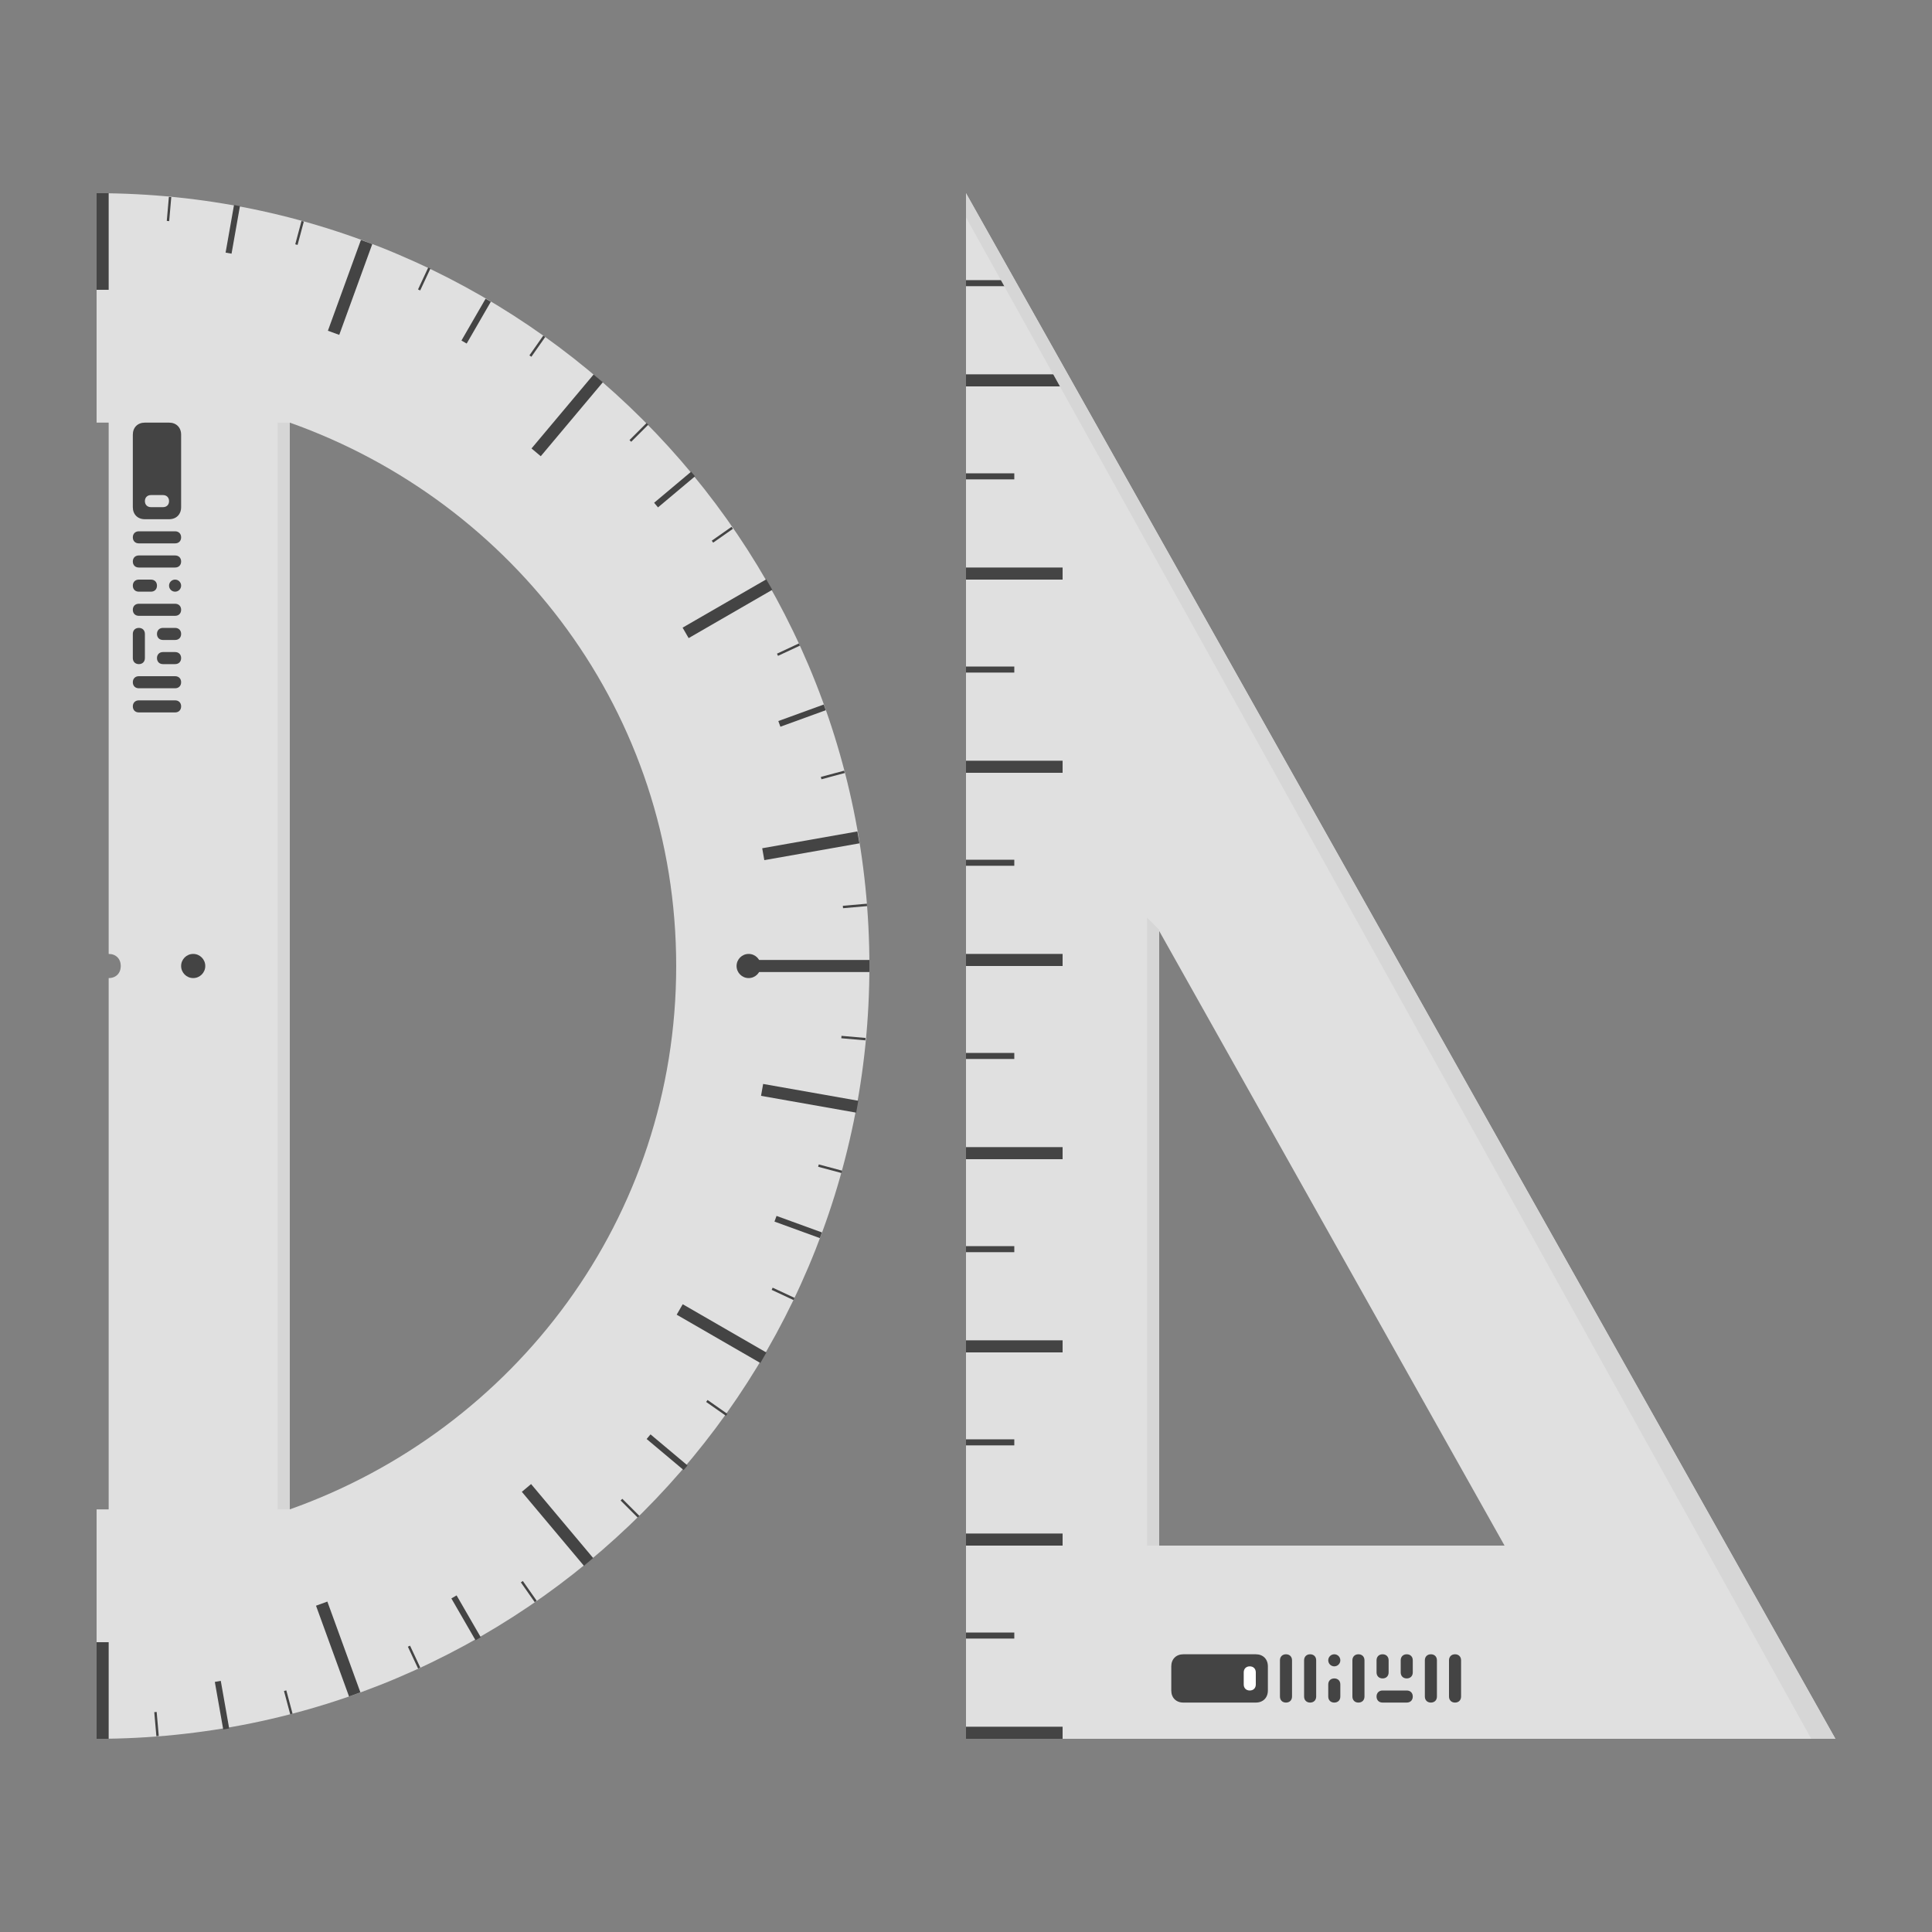 <svg xmlns="http://www.w3.org/2000/svg" width="160px" height="160px" viewBox="0 0 160 160"
  role="img" aria-labelledby="title" aria-describedby="desc">
  <rect x="0" y="0" width="160" height="160" fill="#808080" stroke="none"/>
  <title id="title">Drafting tools</title>
  <desc id="desc">A drafting protractor and triangle</desc>
  <path fill="#e0e0e0" d="M96,77.1L124.6,128H96V77.1 M80,16v128h72L80,16L80,16z"/>
  <path fill="#e0e0e0" d="M8,16v19h1v44c0.6,0,1,0.4,1,1s-0.4,1-1,1v44H8v19c35.3,0,64-28.7,64-64
    S43.3,16,8,16z M24,125V35c18.6,6.6,32,24.1,32,45S42.6,118.4,24,125z"/>
  <rect x="8" y="16" fill="#444444" width="1" height="8"/>
  <rect x="13.897" y="16.303" transform="matrix(-0.996 -0.087 0.087 -0.996 26.434 35.76)" fill="#444444" width="0.2" height="2"/>
  <rect x="24.705" y="18.297" transform="matrix(-0.966 -0.259 0.259 -0.966 43.77 44.356)" fill="#444444" width="0.2" height="2"/>
  <rect x="35.012" y="22.111" transform="matrix(-0.906 -0.423 0.423 -0.906 57.167 58.896)" fill="#444444" width="0.2" height="2"/>
  <rect x="44.38" y="27.683" transform="matrix(-0.819 -0.574 0.574 -0.819 64.464 77.692)" fill="#444444" width="0.2" height="2"/>
  <rect x="52.808" y="34.8" transform="matrix(-0.707 -0.707 0.707 -0.707 65.006 98.525)" fill="#444444" width="0.2" height="2"/>
  <rect x="59.755" y="43.295" transform="matrix(-0.574 -0.819 0.819 -0.574 57.901 118.732)" fill="#444444" width="0.2" height="2"/>
  <rect x="65.236" y="52.803" transform="matrix(-0.423 -0.906 0.906 -0.423 44.186 135.755)" fill="#444444" width="0.2" height="2"/>
  <rect x="68.878" y="63.196" transform="matrix(-0.259 -0.966 0.966 -0.259 24.821 147.439)" fill="#444444" width="0.2" height="2"/>
  <rect x="70.709" y="74.002" transform="matrix(-0.087 -0.996 0.996 -0.087 2.263 152.078)" fill="#444444" width="0.2" height="2"/>
  <rect x="70.605" y="84.971" transform="matrix(0.087 -0.996 0.996 0.087 -21.101 148.914)" fill="#444444" width="0.2" height="2"/>
  <rect x="68.627" y="95.774" transform="matrix(0.259 -0.966 0.966 0.259 -42.537 138.114)" fill="#444444" width="0.2" height="2"/>
  <rect x="64.761" y="106.09" transform="matrix(0.423 -0.906 0.906 0.423 -59.607 120.618)" fill="#444444" width="0.2" height="2"/>
  <rect x="59.251" y="115.536" transform="matrix(0.574 -0.819 0.819 0.574 -70.153 98.312)" fill="#444444" width="0.2" height="2"/>
  <rect x="52.093" y="123.91" transform="matrix(0.707 -0.707 0.707 0.707 -73.038 73.491)" fill="#444444" width="0.2" height="2"/>
  <rect x="43.641" y="130.847" transform="matrix(0.819 -0.574 0.574 0.819 -67.713 48.932)" fill="#444444" width="0.2" height="2"/>
  <rect x="34.148" y="136.293" transform="matrix(0.906 -0.423 0.423 0.906 -54.812 27.336)" fill="#444444" width="0.2" height="2"/>
  <rect x="23.744" y="139.976" transform="matrix(0.966 -0.259 0.259 0.966 -35.673 10.974)" fill="#444444" width="0.2" height="2"/>
  <rect x="12.887" y="141.806" transform="matrix(0.996 -0.087 0.087 0.996 -12.397 1.675)" fill="#444444" width="0.2" height="2"/>
  <rect x="19.023" y="17.006" transform="matrix(-0.985 -0.174 0.174 -0.985 34.954 41.069)" fill="#444444" width="0.5" height="4"/>
  <rect x="39.18" y="24.594" transform="matrix(-0.866 -0.5 0.5 -0.866 60.281 69.34)" fill="#444444" width="0.5" height="4"/>
  <rect x="55.625" y="38.548" transform="matrix(-0.643 -0.766 0.766 -0.643 60.732 109.415)" fill="#444444" width="0.5" height="4"/>
  <rect x="66.155" y="57.285" transform="matrix(-0.342 -0.94 0.94 -0.342 33.406 141.961)" fill="#444444" width="0.5" height="4"/>
  <rect x="62" y="79.5" fill="#444444" width="10" height="1"/>
  <rect x="65.824" y="99.636" transform="matrix(0.342 -0.94 0.94 0.342 -52.031 128.966)" fill="#444444" width="0.5" height="4"/>
  <rect x="54.987" y="118.243" transform="matrix(0.643 -0.766 0.766 0.643 -72.379 85.262)" fill="#444444" width="0.5" height="4"/>
  <rect x="38.349" y="131.984" transform="matrix(0.866 -0.5 0.5 0.866 -61.822 37.251)" fill="#444444" width="0.5" height="4"/>
  <rect x="18.076" y="139.198" transform="matrix(0.985 -0.174 0.174 0.985 -24.234 5.325)" fill="#444444" width="0.5" height="4"/>
  <rect x="28.501" y="19.809" transform="matrix(-0.94 -0.342 0.342 -0.94 48.111 56.1)" fill="#444444" width="1" height="8"/>
  <rect x="46.465" y="30.404" transform="matrix(-0.766 -0.643 0.643 -0.766 60.826 90.949)" fill="#444444" width="1" height="8"/>
  <rect x="59.744" y="46.411" transform="matrix(-0.5 -0.866 0.866 -0.5 46.71 127.789)" fill="#444444" width="1" height="8"/>
  <rect x="66.664" y="66.085" transform="matrix(-0.174 -0.985 0.985 -0.174 9.803 148.396)" fill="#444444" width="1" height="8"/>
  <rect x="66.509" y="86.933" transform="matrix(0.174 -0.985 0.985 0.174 -34.176 141.138)" fill="#444444" width="1" height="8"/>
  <rect x="59.257" y="106.444" transform="matrix(0.5 -0.866 0.866 0.5 -65.769 106.971)" fill="#444444" width="1" height="8"/>
  <rect x="45.649" y="122.3" transform="matrix(0.766 -0.643 0.643 0.766 -70.39 59.217)" fill="#444444" width="1" height="8"/>
  <rect x="27.5" y="132.525" transform="matrix(0.94 -0.342 0.342 0.94 -45.003 17.809)" fill="#444444" width="1" height="8"/>
  <rect x="8" y="136" fill="#444444" width="1" height="8"/>
  <circle fill="#444444" cx="62" cy="80" r="1"/>
  <circle fill="#444444" cx="16" cy="80" r="1"/>
  <rect x="80" y="23.2" fill="#444444" width="4" height="0.5"/>
  <rect x="80" y="31" fill="#444444" width="8" height="1"/>
  <rect x="80" y="39.2" fill="#444444" width="4" height="0.5"/>
  <rect x="80" y="47" fill="#444444" width="8" height="1"/>
  <rect x="80" y="55.2" fill="#444444" width="4" height="0.5"/>
  <rect x="80" y="63" fill="#444444" width="8" height="1"/>
  <rect x="80" y="71.2" fill="#444444" width="4" height="0.5"/>
  <rect x="80" y="79" fill="#444444" width="8" height="1"/>
  <rect x="80" y="87.2" fill="#444444" width="4" height="0.5"/>
  <rect x="80" y="95" fill="#444444" width="8" height="1"/>
  <rect x="80" y="103.2" fill="#444444" width="4" height="0.5"/>
  <rect x="80" y="111" fill="#444444" width="8" height="1"/>
  <rect x="80" y="119.2" fill="#444444" width="4" height="0.5"/>
  <rect x="80" y="127" fill="#444444" width="8" height="1"/>
  <rect x="80" y="135.2" fill="#444444" width="4" height="0.5"/>
  <rect x="80" y="143" fill="#444444" width="8" height="1"/>
  <path fill="#444444" d="M14,43h-2c-0.6,0-1-0.4-1-1v-6c0-0.6,0.4-1,1-1h2c0.6,0,1,0.4,1,1v6
    C15,42.6,14.6,43,14,43z"/>
  <path fill="#444444" d="M14.5,45h-3c-0.3,0-0.5-0.2-0.5-0.5l0,0c0-0.3,0.2-0.5,0.5-0.5h3
    c0.3,0,0.5,0.2,0.5,0.5l0,0C15,44.8,14.8,45,14.5,45z"/>
  <path fill="#e0e0e0" d="M13.5,42h-1c-0.3,0-0.5-0.2-0.5-0.5l0,0c0-0.3,0.2-0.5,0.5-0.5h1
    c0.3,0,0.5,0.2,0.5,0.5l0,0C14,41.8,13.8,42,13.5,42z"/>
  <path fill="#444444" d="M14.5,47h-3c-0.3,0-0.5-0.2-0.5-0.5l0,0c0-0.3,0.2-0.5,0.5-0.5h3
    c0.3,0,0.5,0.2,0.5,0.5l0,0C15,46.8,14.8,47,14.5,47z"/>
  <path fill="#444444" d="M12.5,49h-1c-0.3,0-0.5-0.2-0.5-0.5l0,0c0-0.3,0.2-0.5,0.5-0.5h1
    c0.3,0,0.5,0.2,0.5,0.5l0,0C13,48.8,12.8,49,12.5,49z"/>
  <path fill="#444444" d="M14.5,51h-3c-0.3,0-0.5-0.2-0.5-0.5l0,0c0-0.3,0.2-0.5,0.5-0.5h3
    c0.3,0,0.5,0.2,0.5,0.5l0,0C15,50.8,14.8,51,14.5,51z"/>
  <path fill="#444444" d="M14.5,53h-1c-0.3,0-0.5-0.2-0.5-0.5l0,0c0-0.3,0.2-0.5,0.5-0.5h1
    c0.3,0,0.5,0.2,0.5,0.5l0,0C15,52.8,14.8,53,14.5,53z"/>
  <path fill="#444444" d="M14.5,55h-1c-0.3,0-0.5-0.2-0.5-0.5l0,0c0-0.3,0.2-0.5,0.5-0.5h1
    c0.3,0,0.5,0.2,0.5,0.5l0,0C15,54.8,14.8,55,14.5,55z"/>
  <path fill="#444444" d="M14.5,57h-3c-0.3,0-0.5-0.2-0.5-0.5l0,0c0-0.3,0.2-0.5,0.5-0.5h3
    c0.3,0,0.5,0.2,0.5,0.5l0,0C15,56.8,14.8,57,14.5,57z"/>
  <path fill="#444444" d="M14.5,59h-3c-0.3,0-0.5-0.2-0.5-0.5l0,0c0-0.3,0.2-0.5,0.5-0.5h3
    c0.3,0,0.5,0.2,0.5,0.5l0,0C15,58.8,14.8,59,14.5,59z"/>
  <path fill="#444444" d="M11,54.5v-2c0-0.3,0.2-0.5,0.5-0.5l0,0c0.3,0,0.5,0.2,0.5,0.5v2
    c0,0.3-0.2,0.5-0.5,0.5l0,0C11.2,55,11,54.8,11,54.5z"/>
  <circle fill="#444444" cx="14.5" cy="48.5" r="0.5"/>
  <path fill="#444444" d="M105,138v2c0,0.6-0.4,1-1,1h-6c-0.6,0-1-0.4-1-1v-2c0-0.6,0.4-1,1-1h6
    C104.6,137,105,137.4,105,138z"/>
  <path fill="#444444" d="M107,137.5v3c0,0.3-0.2,0.5-0.5,0.5l0,0c-0.3,0-0.5-0.2-0.5-0.5v-3
    c0-0.3,0.2-0.5,0.5-0.5l0,0C106.8,137,107,137.2,107,137.5z"/>
  <path fill="#ffffff" d="M104,138.5v1c0,0.3-0.2,0.5-0.5,0.5l0,0c-0.3,0-0.5-0.2-0.5-0.5v-1
    c0-0.3,0.2-0.5,0.5-0.5l0,0C103.8,138,104,138.2,104,138.5z"/>
  <path fill="#444444" d="M109,137.5v3c0,0.3-0.2,0.5-0.5,0.5l0,0c-0.3,0-0.5-0.2-0.5-0.5v-3
    c0-0.3,0.2-0.5,0.5-0.5l0,0C108.8,137,109,137.2,109,137.5z"/>
  <path fill="#444444" d="M111,139.5v1c0,0.3-0.2,0.5-0.5,0.5l0,0c-0.3,0-0.5-0.2-0.5-0.5v-1
    c0-0.3,0.2-0.5,0.5-0.5l0,0C110.8,139,111,139.2,111,139.5z"/>
  <path fill="#444444" d="M113,137.5v3c0,0.3-0.2,0.5-0.5,0.5l0,0c-0.3,0-0.5-0.2-0.5-0.5v-3
    c0-0.3,0.2-0.5,0.5-0.5l0,0C112.8,137,113,137.2,113,137.5z"/>
  <path fill="#444444" d="M115,137.5v1c0,0.3-0.2,0.5-0.5,0.5l0,0c-0.3,0-0.5-0.2-0.5-0.5v-1
    c0-0.3,0.2-0.5,0.5-0.5l0,0C114.8,137,115,137.2,115,137.5z"/>
  <path fill="#444444" d="M117,137.5v1c0,0.3-0.2,0.5-0.5,0.5l0,0c-0.3,0-0.5-0.2-0.5-0.5v-1
    c0-0.3,0.2-0.5,0.5-0.5l0,0C116.8,137,117,137.2,117,137.5z"/>
  <path fill="#444444" d="M119,137.5v3c0,0.3-0.2,0.5-0.5,0.5l0,0c-0.3,0-0.5-0.2-0.5-0.5v-3
    c0-0.3,0.2-0.5,0.5-0.5l0,0C118.8,137,119,137.2,119,137.5z"/>
  <path fill="#444444" d="M121,137.5v3c0,0.3-0.2,0.5-0.5,0.5l0,0c-0.3,0-0.5-0.2-0.5-0.5v-3
    c0-0.3,0.2-0.5,0.5-0.5l0,0C120.8,137,121,137.2,121,137.5z"/>
  <path fill="#444444" d="M116.5,141h-2c-0.3,0-0.5-0.2-0.5-0.5l0,0c0-0.3,0.2-0.5,0.5-0.5h2
    c0.3,0,0.5,0.2,0.5,0.5l0,0C117,140.8,116.8,141,116.5,141z"/>
  <circle fill="#444444" cx="110.5" cy="137.5" r="0.5"/>
  <rect x="23" y="35" fill="#d6d6d6" width="1" height="90"/>
  <polygon fill="#d6d6d6" points="95,128 96,128 96,77 95,76 "/>
  <polygon fill="#d6d6d6" points="152,144 150,144 80,18 80,16 "/>
</svg>
